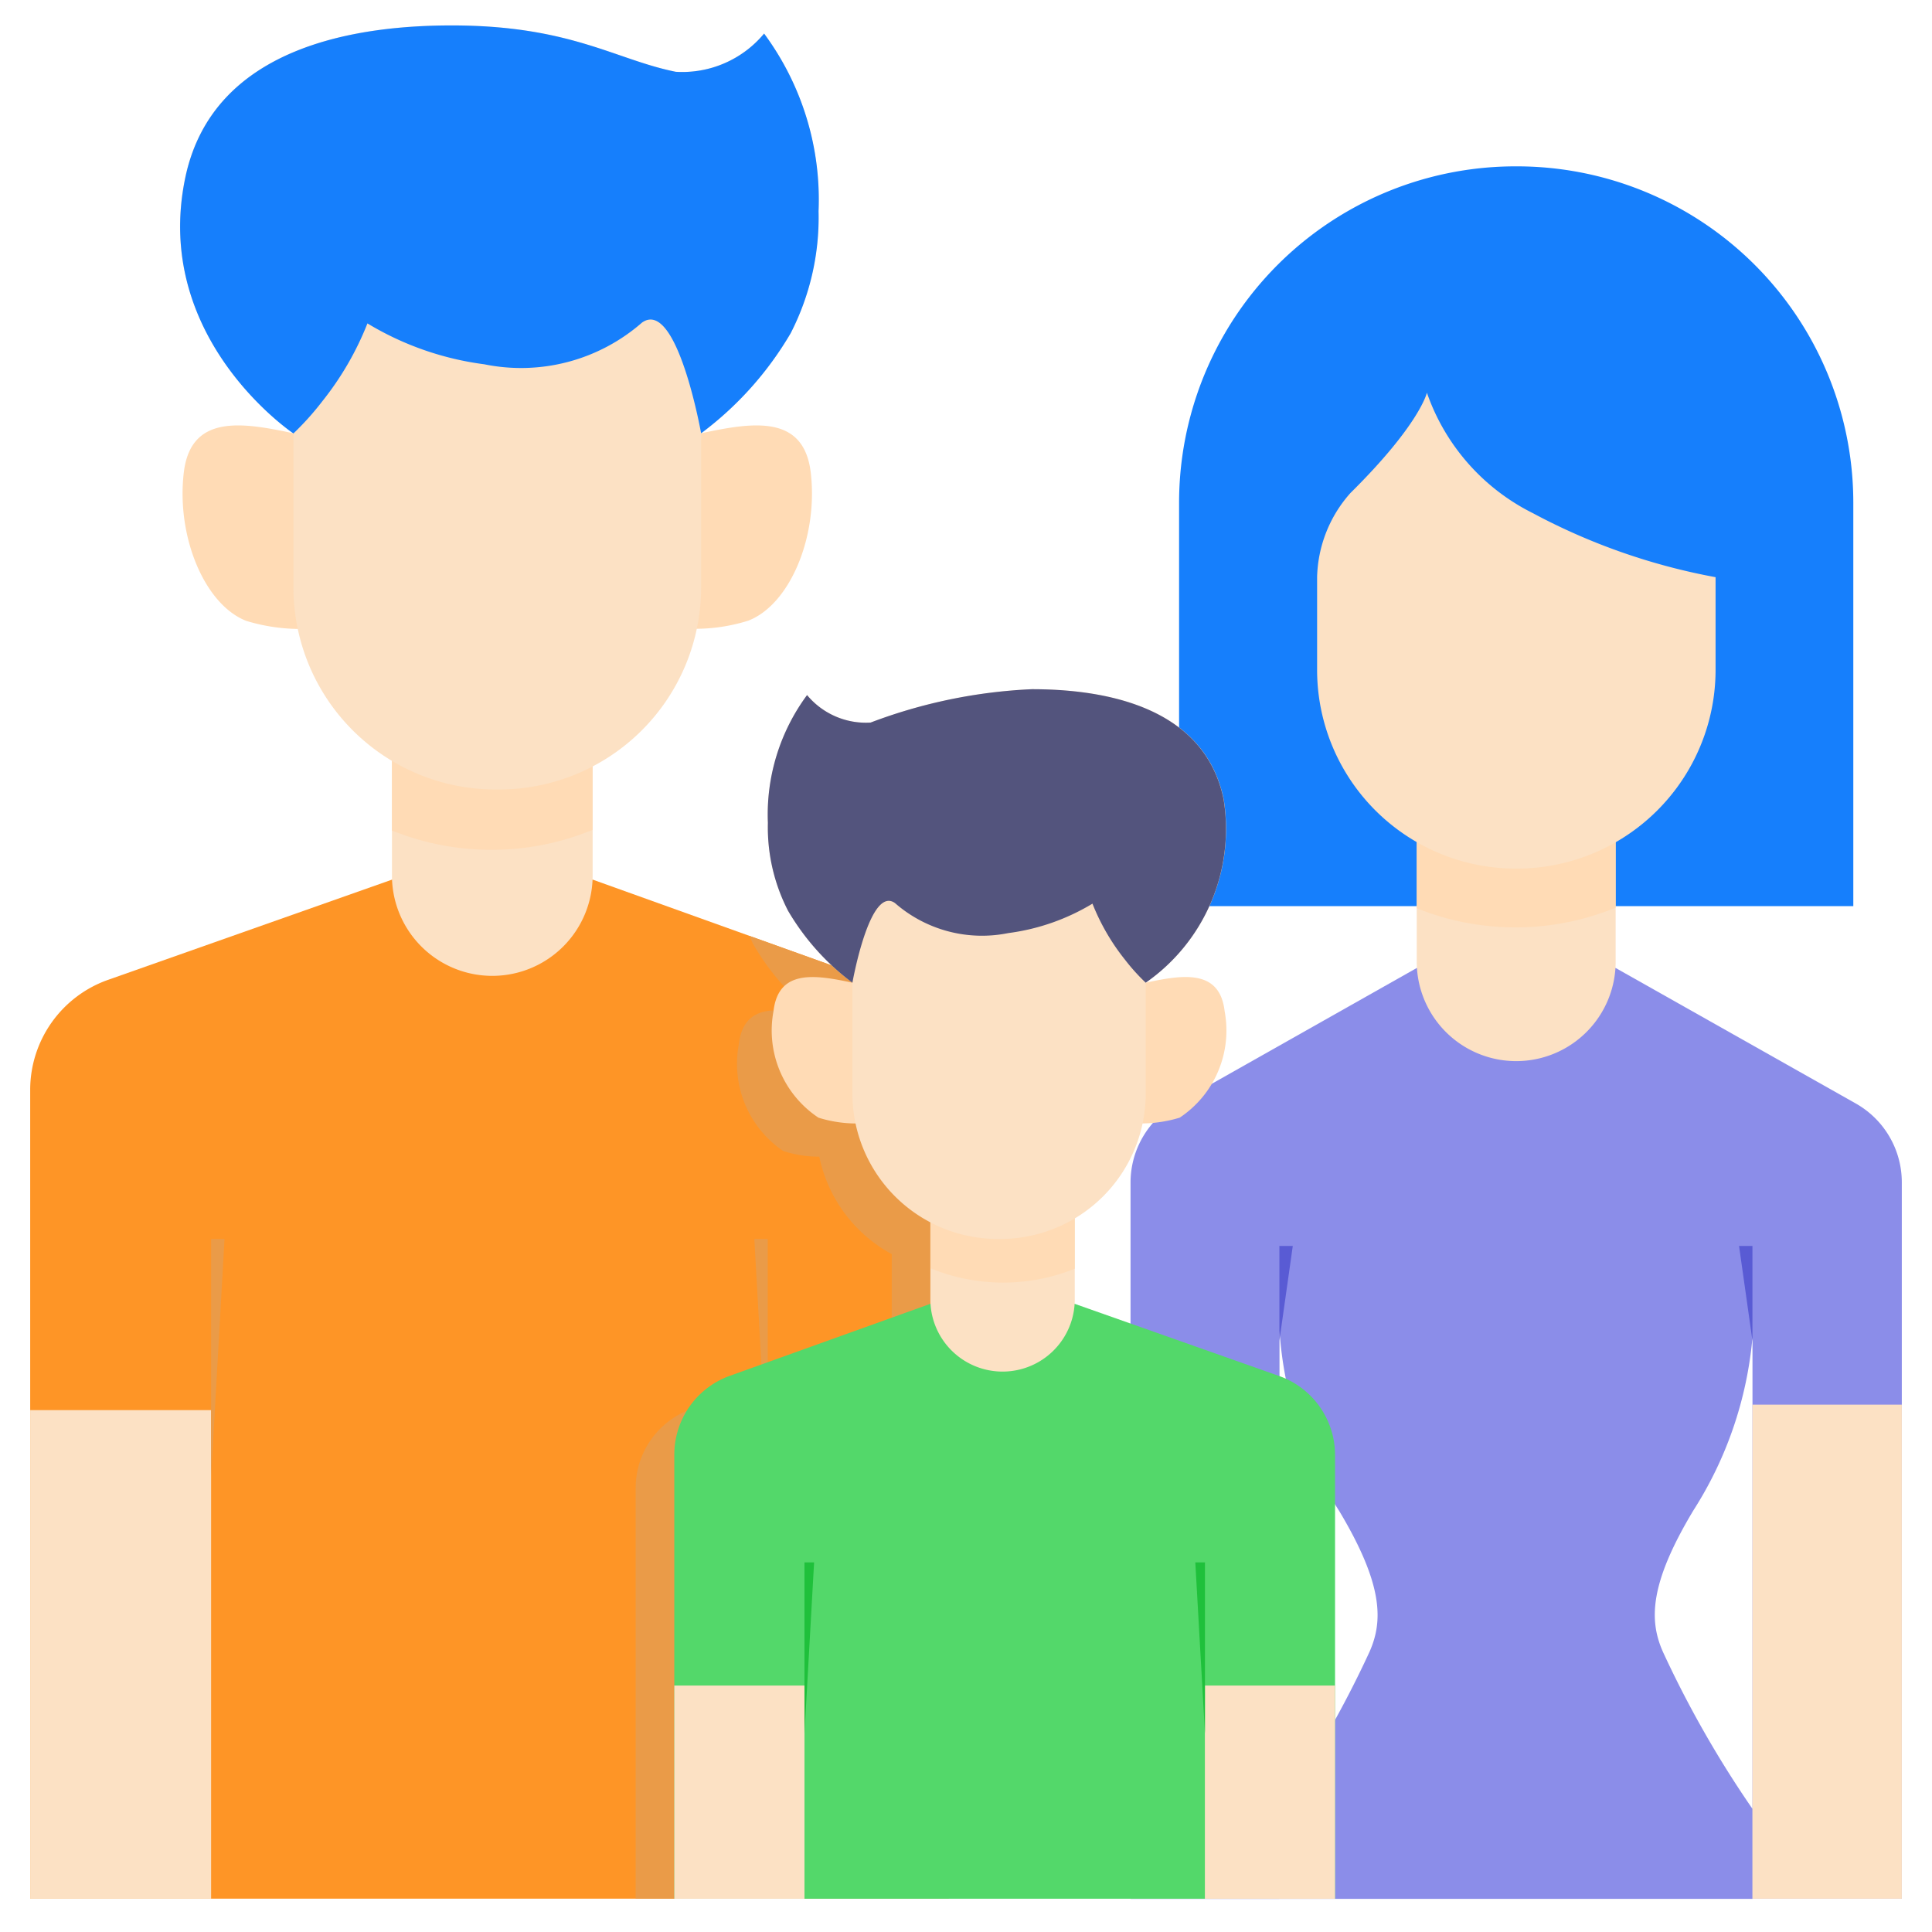 <svg xmlns="http://www.w3.org/2000/svg" viewBox="0 0 48 48" id="Family"><path fill="#167ffc" d="M37.669,4.133a8.357,8.357,0,0,0-8.375,8.341V22.512H46.045V12.474A8.358,8.358,0,0,0,37.669,4.133Z" class="color374658 svgShape"></path><path fill="#8b8de9" d="M31.789,33.055a9.4,9.4,0,0,0,1.478,4.476c1.1,1.835,1.1,2.742.756,3.513a26.269,26.269,0,0,1-2.224,3.9l-.007,2.233H43.539V44.94a26.269,26.269,0,0,1-2.224-3.9c-.342-.771-.346-1.678.756-3.513a9.545,9.545,0,0,0,1.469-4.3V47.173H47.25v-17.8a2.25,2.25,0,0,0-1.145-1.958L40.14,24.049H35.2L29.233,27.42a2.25,2.25,0,0,0-1.145,1.958v17.8h3.7Z" class="color8bb5e9 svgShape"></path><rect width="3.711" height="12.275" x="43.539" y="34.898" fill="#fce1c4" class="colorfcd3c4 svgShape"></rect><rect width="3.711" height="12.275" x="28.081" y="34.898" fill="#fce1c4" class="colorfcd3c4 svgShape"></rect><polygon fill="#595bd4" points="31.786 30.955 31.786 33.308 32.119 30.955 31.786 30.955" class="color6b98dd svgShape"></polygon><polygon fill="#595bd4" points="43.539 30.955 43.539 33.308 43.206 30.955 43.539 30.955" class="color6b98dd svgShape"></polygon><path fill="#fce1c4" d="M37.638,21.257a4.707,4.707,0,0,1-2.439-.692v3.377a2.471,2.471,0,0,0,4.941,0v-3.4a4.711,4.711,0,0,1-2.482.715Z" class="colorfcd3c4 svgShape"></path><path fill="#ffdbb5" d="M37.638,21.257a4.707,4.707,0,0,1-2.439-.692v2a6.5,6.5,0,0,0,2.439.475h.02a6.508,6.508,0,0,0,2.482-.49V20.542a4.711,4.711,0,0,1-2.482.715Z" class="colorffc7b5 svgShape"></path><path fill="#fe9526" d="M21.648,24.338l-6.922-2.484H9.74l-7.055,2.49A2.9,2.9,0,0,0,.75,27.072v20.1H23.569V27.061A2.9,2.9,0,0,0,21.648,24.338Z" class="colored667d svgShape"></path><path fill="#fce1c4" d="M12.2,19.315a4.756,4.756,0,0,1-2.462-.7v3.137a2.493,2.493,0,0,0,4.986,0v-3.16a4.747,4.747,0,0,1-2.5.721Z" class="colorfcd3c4 svgShape"></path><path fill="#ffdbb5" d="M12.2,19.315a4.756,4.756,0,0,1-2.462-.7v2.019a6.564,6.564,0,0,0,2.462.479h.021a6.557,6.557,0,0,0,2.5-.495V18.594a4.747,4.747,0,0,1-2.5.721Z" class="colorffc7b5 svgShape"></path><rect width="4.495" height="12.139" x=".75" y="35.034" fill="#fce1c4" class="colorfcd3c4 svgShape"></rect><rect width="4.495" height="12.139" x="19.074" y="35.034" fill="#fce1c4" class="colorfcd3c4 svgShape"></rect><polygon fill="#ea9b48" points="5.578 30.783 5.245 30.783 5.245 36.688 5.578 30.783" class="colorea4867 svgShape"></polygon><polygon fill="#ea9b48" points="18.741 30.783 19.074 30.783 19.074 36.688 18.741 30.783" class="colorea4867 svgShape"></polygon><path fill="#ea9b48" d="M23.569,47.173V27.061a2.9,2.9,0,0,0-1.921-2.723l-3.027-1.086c.031.067.054.131.09.2a5.992,5.992,0,0,0,1.57,1.789c-.907-.2-1.807-.344-1.926.71a2.618,2.618,0,0,0,1.1,2.643,2.779,2.779,0,0,0,.9.142,3.583,3.583,0,0,0,1.8,2.422v1.99c0,.024.006.047.007.071h-.007l-4.98,1.788a2.083,2.083,0,0,0-1.382,1.959V47.173Z" class="colorea4867 svgShape"></path><path fill="#53d86a" d="M18.135,34.181l4.98-1.788H26.7l5.076,1.792a2.084,2.084,0,0,1,1.393,1.963V47.173H16.753V36.14A2.082,2.082,0,0,1,18.135,34.181Z" class="color4fd79c svgShape"></path><path fill="#fce1c4" d="M24.932,30.567a3.41,3.41,0,0,0,1.77-.5v2.258a1.794,1.794,0,0,1-3.587,0V30.048a3.417,3.417,0,0,0,1.8.519Z" class="colorfcd3c4 svgShape"></path><path fill="#ffdbb5" d="M24.932,30.567a3.41,3.41,0,0,0,1.77-.5v1.453a4.714,4.714,0,0,1-1.77.345h-.016a4.737,4.737,0,0,1-1.8-.356V30.048a3.417,3.417,0,0,0,1.8.519Z" class="colorffc7b5 svgShape"></path><rect width="3.234" height="5.297" x="29.937" y="41.876" fill="#fce1c4" transform="rotate(180 31.553 44.525)" class="colorfcd3c4 svgShape"></rect><rect width="3.234" height="5.297" x="16.753" y="41.876" fill="#fce1c4" transform="rotate(180 18.37 44.525)" class="colorfcd3c4 svgShape"></rect><polygon fill="#1fc03b" points="29.697 38.817 29.937 38.817 29.937 43.066 29.697 38.817" class="color1fc091 svgShape"></polygon><polygon fill="#1fc03b" points="20.226 38.817 19.987 38.817 19.987 43.066 20.226 38.817" class="color1fc091 svgShape"></polygon><path fill="#fce1c4" d="M33.551,12.249c1.728-1.709,1.9-2.492,1.9-2.492a5.276,5.276,0,0,0,2.63,2.991,15.574,15.574,0,0,0,4.542,1.592v2.3a4.939,4.939,0,0,1-4.94,4.94h-.02a4.939,4.939,0,0,1-4.94-4.94v-2.3A3.256,3.256,0,0,1,33.551,12.249Z" class="colorfcd3c4 svgShape"></path><path fill="#ffdbb5" d="M20.144 11.751c-.168-1.465-1.442-1.261-2.725-.986-.028.006-.12.017-.179.024V14.62a4.751 4.751 0 0 1-.108 1 4.39 4.39 0 0 0 1.459-.2C19.618 15.024 20.328 13.348 20.144 11.751zM7.468 10.789c-.059-.007-.15-.018-.178-.024-1.284-.275-2.557-.479-2.725.986-.184 1.6.526 3.273 1.552 3.674a4.61 4.61 0 0 0 1.459.2 4.817 4.817 0 0 1-.108-1z" class="colorffc7b5 svgShape"></path><path fill="#fce1c4" d="M18.981.833a2.645,2.645,0,0,1-2.193.95c-1.5-.3-2.618-1.152-5.568-1.152-2.189,0-5.931.441-6.623,3.8-.82,3.987,2.693,6.333,2.693,6.333V14.62a5.025,5.025,0,0,0,5.054,4.995h.021a5.025,5.025,0,0,0,5.054-4.995V10.765a8.388,8.388,0,0,0,2.222-2.487,6.3,6.3,0,0,0,.693-3.033A6.939,6.939,0,0,0,18.981.833Z" class="colorfcd3c4 svgShape"></path><path fill="#167ffc" d="M17.419,10.765s-.6-3.369-1.469-2.75a4.564,4.564,0,0,1-3.916,1.036A7.474,7.474,0,0,1,9.129,8.035,7.528,7.528,0,0,1,8.008,9.969a6.976,6.976,0,0,1-.718.8S3.777,8.419,4.6,4.432c.692-3.36,4.434-3.8,6.623-3.8,2.95,0,4.072.853,5.568,1.152a2.643,2.643,0,0,0,2.193-.95,6.94,6.94,0,0,1,1.353,4.413,6.294,6.294,0,0,1-.693,3.032A8.388,8.388,0,0,1,17.419,10.765Z" class="color374658 svgShape"></path><path fill="#ffdbb5" d="M19.217 25.125c.121-1.054 1.037-.908 1.961-.71.02 0 .086.012.128.017v2.757a3.442 3.442 0 0 0 .078.722 3.166 3.166 0 0 1-1.05-.143A2.6 2.6 0 0 1 19.217 25.125zM28.337 24.432c.043 0 .108-.013.128-.017.924-.2 1.84-.344 1.961.71a2.6 2.6 0 0 1-1.117 2.643 3.316 3.316 0 0 1-1.05.143 3.377 3.377 0 0 0 .078-.722z" class="colorffc7b5 svgShape"></path><path fill="#fce1c4" d="M20.054,17.269a1.9,1.9,0,0,0,1.578.683,12.89,12.89,0,0,1,4.006-.829c1.575,0,4.267.318,4.765,2.736a4.654,4.654,0,0,1-1.938,4.556v2.774a3.615,3.615,0,0,1-3.636,3.593h-.015a3.615,3.615,0,0,1-3.636-3.593V24.415a6.042,6.042,0,0,1-1.6-1.789,4.525,4.525,0,0,1-.5-2.182A4.993,4.993,0,0,1,20.054,17.269Z" class="colorfcd3c4 svgShape"></path><path fill="#53547d" d="M21.178,24.415s.429-2.424,1.057-1.979a3.285,3.285,0,0,0,2.817.746,5.388,5.388,0,0,0,2.09-.731,5.413,5.413,0,0,0,.807,1.391,4.961,4.961,0,0,0,.516.573A4.654,4.654,0,0,0,30.4,19.859c-.5-2.418-3.19-2.736-4.765-2.736a12.89,12.89,0,0,0-4.006.829,1.9,1.9,0,0,1-1.578-.683,4.993,4.993,0,0,0-.973,3.175,4.525,4.525,0,0,0,.5,2.182A6.042,6.042,0,0,0,21.178,24.415Z" class="color53677d svgShape"></path></svg>